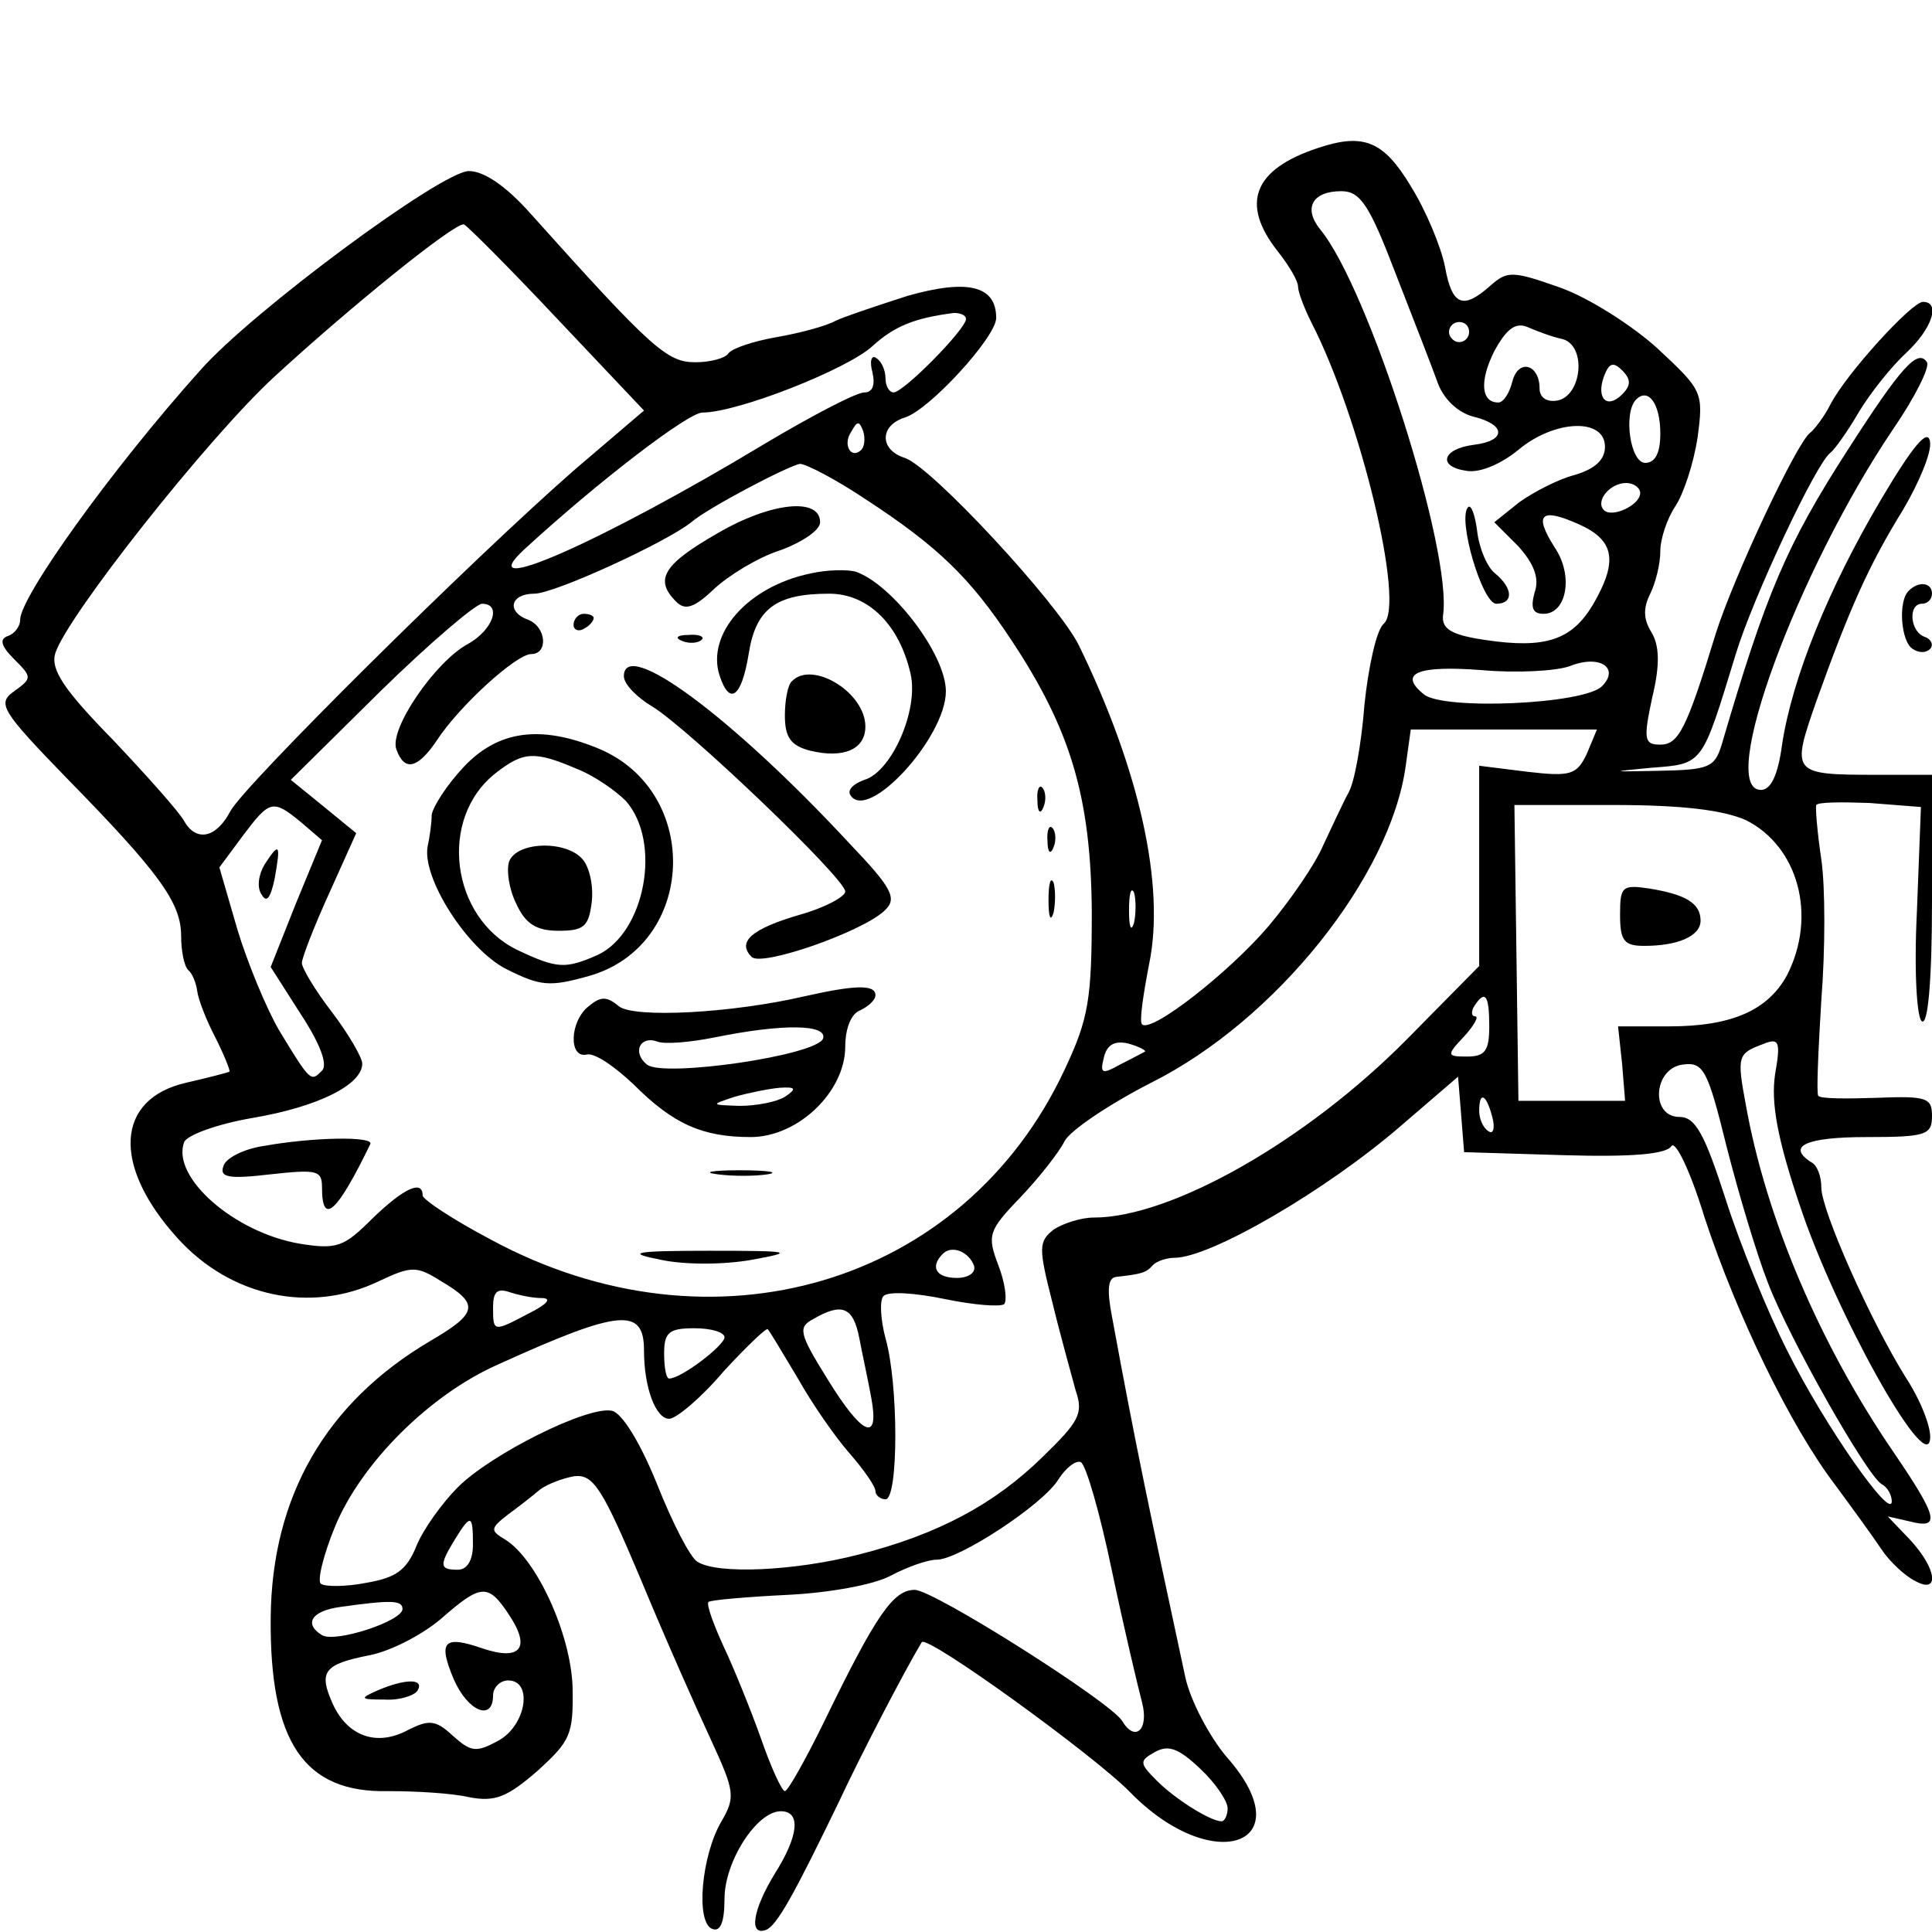 <?xml version="1.0" standalone="no"?>
<!DOCTYPE svg PUBLIC "-//W3C//DTD SVG 20010904//EN"
 "http://www.w3.org/TR/2001/REC-SVG-20010904/DTD/svg10.dtd">
<svg version="1.0" xmlns="http://www.w3.org/2000/svg"
 width="192pt" height="192pt" viewBox="0 0 192 192"
 preserveAspectRatio="xMidYMid meet">
<g transform="translate(0,192) scale(0.1,-0.1)"
fill="#000000" stroke="none">
<path d="M1310 1773 c-64 -21 -78 -55 -40 -103 11 -14 20 -29 20 -35 0 -5 6
-21 13 -35 49 -95 94 -282 72 -300 -7 -6 -15 -42 -19 -80 -3 -39 -10 -78 -16
-88 -5 -9 -16 -33 -25 -52 -8 -19 -33 -55 -54 -80 -39 -46 -117 -107 -126 -98
-3 2 1 29 7 60 16 77 -9 192 -70 317 -21 42 -147 178 -173 186 -25 8 -25 32 0
40 24 7 91 80 91 99 0 32 -28 39 -88 22 -31 -10 -64 -21 -72 -25 -9 -5 -35
-12 -58 -16 -23 -4 -44 -11 -48 -16 -3 -5 -18 -9 -33 -9 -28 0 -43 13 -164
148 -24 27 -46 42 -61 42 -27 0 -216 -140 -267 -198 -87 -97 -179 -225 -179
-248 0 -7 -6 -14 -12 -16 -9 -3 -7 -10 6 -23 18 -18 18 -19 0 -32 -17 -12 -13
-19 52 -86 92 -94 114 -124 114 -157 0 -15 3 -30 7 -34 4 -3 8 -13 9 -21 1 -8
9 -29 18 -46 9 -18 15 -33 14 -34 -2 -1 -21 -6 -43 -11 -70 -16 -74 -82 -9
-154 53 -59 133 -76 201 -43 32 15 37 15 61 0 39 -23 37 -32 -11 -60 -103 -61
-157 -154 -158 -275 -1 -123 33 -174 117 -172 27 0 63 -2 80 -6 26 -5 38 0 68
26 33 30 36 36 35 84 -2 53 -36 127 -67 146 -15 9 -15 11 3 25 11 8 25 19 32
25 7 5 22 11 34 13 19 2 28 -13 66 -103 24 -58 56 -130 70 -160 23 -50 24 -56
10 -80 -20 -34 -26 -101 -9 -107 8 -3 12 7 12 30 0 37 32 87 56 87 20 0 18
-24 -6 -62 -22 -36 -26 -62 -9 -56 11 4 28 35 73 128 20 43 64 128 82 158 5 8
172 -113 207 -149 83 -85 173 -52 96 35 -17 20 -36 56 -41 79 -36 168 -48 223
-73 359 -5 26 -4 38 4 39 26 3 30 4 37 12 4 4 14 7 21 7 36 0 151 67 225 131
l57 49 3 -37 3 -38 99 -3 c68 -2 102 1 107 9 4 6 19 -25 33 -71 32 -97 85
-207 130 -266 17 -23 38 -52 46 -64 8 -12 23 -26 33 -31 25 -14 22 12 -5 41
l-22 23 22 -5 c31 -8 28 4 -17 70 -73 107 -126 232 -146 344 -9 48 -8 51 16
60 17 7 19 4 13 -30 -4 -28 2 -63 25 -131 35 -105 124 -265 129 -232 2 11 -9
39 -24 62 -35 56 -84 166 -84 189 0 11 -4 22 -10 25 -25 16 -5 25 55 25 59 0
65 2 65 21 0 18 -5 20 -55 18 -30 -1 -56 -1 -58 2 -2 2 0 45 3 95 4 50 4 113
0 140 -4 27 -6 51 -5 54 2 3 26 3 53 2 l51 -4 -4 -104 c-3 -60 0 -106 5 -109
6 -4 10 41 10 119 l0 126 -54 0 c-86 0 -86 1 -61 73 33 92 52 135 86 190 16
27 29 58 27 68 -2 14 -17 -4 -49 -58 -52 -88 -88 -177 -98 -243 -4 -30 -11
-45 -21 -45 -44 0 36 217 131 358 22 32 37 62 34 67 -9 14 -26 -5 -78 -86 -62
-96 -82 -144 -126 -294 -7 -23 -13 -25 -62 -26 -49 -1 -50 -1 -8 3 52 4 50 2
84 113 17 56 80 190 94 200 4 3 17 21 28 40 12 20 33 46 47 59 26 24 35 51 17
51 -11 0 -76 -71 -92 -102 -6 -12 -16 -25 -20 -28 -13 -9 -76 -143 -94 -200
-29 -95 -37 -110 -55 -110 -16 0 -17 5 -8 47 8 33 7 52 -1 65 -8 13 -8 24 -1
38 5 10 10 29 10 42 0 13 7 33 15 45 8 12 18 42 22 68 6 45 5 47 -39 88 -25
23 -69 51 -97 61 -48 17 -53 17 -70 2 -27 -24 -38 -20 -45 19 -4 20 -19 56
-34 80 -27 45 -47 53 -92 38z m77 -125 c18 -46 37 -95 42 -109 6 -16 20 -29
35 -33 33 -8 33 -24 1 -28 -32 -4 -37 -22 -7 -26 13 -2 34 7 51 21 36 30 86
32 86 3 0 -13 -10 -22 -30 -28 -16 -4 -41 -17 -55 -27 l-25 -20 24 -24 c16
-18 21 -32 16 -46 -4 -15 -2 -21 9 -21 23 0 30 38 11 66 -21 33 -14 40 24 23
36 -16 39 -37 14 -80 -21 -35 -47 -44 -107 -35 -34 5 -43 11 -42 24 10 63 -74
326 -122 384 -17 21 -8 38 21 38 19 0 28 -14 54 -82z m-834 -44 l87 -92 -68
-58 c-102 -89 -328 -313 -343 -340 -14 -27 -34 -31 -46 -10 -4 8 -36 44 -71
81 -49 50 -62 70 -57 86 12 37 151 213 217 274 76 70 180 154 189 152 3 -1 45
-43 92 -93z m407 -1 c0 -10 -62 -73 -72 -73 -4 0 -8 6 -8 14 0 8 -4 17 -9 20
-5 4 -7 -3 -4 -14 3 -13 0 -20 -8 -20 -8 0 -52 -23 -99 -51 -161 -97 -294
-156 -239 -105 74 68 163 136 177 136 35 0 144 43 169 66 22 20 42 28 81 33 6
0 12 -2 12 -6z m500 -13 c0 -5 -4 -10 -10 -10 -5 0 -10 5 -10 10 0 6 5 10 10
10 6 0 10 -4 10 -10z m93 -7 c24 -7 19 -56 -5 -61 -11 -2 -18 3 -18 12 0 24
-21 30 -27 7 -3 -12 -9 -21 -14 -21 -17 0 -19 21 -4 51 12 22 21 29 33 24 9
-4 25 -10 35 -12z m59 -55 c-15 -15 -26 -4 -18 18 5 13 9 15 18 6 9 -9 9 -15
0 -24z m38 -39 c0 -19 -5 -29 -15 -29 -15 0 -22 50 -9 63 12 12 24 -4 24 -34z
m-794 -16 c-10 -10 -19 5 -10 18 6 11 8 11 12 0 2 -7 1 -15 -2 -18z m4 -49
c72 -47 104 -78 145 -140 59 -89 79 -156 80 -269 0 -88 -3 -107 -27 -158 -100
-214 -350 -288 -570 -169 -38 20 -68 40 -68 44 0 16 -19 7 -50 -23 -28 -28
-35 -31 -72 -25 -65 11 -128 66 -115 101 3 7 33 18 68 24 65 11 109 33 109 54
0 6 -14 30 -30 51 -17 22 -30 44 -30 49 0 5 12 36 27 69 l27 60 -33 27 -32 26
89 88 c49 48 95 87 101 87 20 0 11 -26 -14 -40 -32 -17 -79 -85 -71 -105 8
-22 21 -19 40 9 22 34 79 86 94 86 17 0 15 27 -3 34 -22 8 -18 26 6 26 20 0
131 51 156 71 16 14 96 56 108 58 6 0 35 -15 65 -35z m770 6 c0 -12 -28 -25
-36 -17 -9 9 6 27 22 27 8 0 14 -5 14 -10z m-38 -192 c-18 -18 -158 -24 -177
-8 -26 21 -6 29 58 24 34 -3 73 -1 87 4 30 12 50 -2 32 -20z m-15 -67 c-10
-21 -16 -23 -59 -18 l-48 6 0 -100 0 -99 -72 -73 c-100 -101 -234 -177 -311
-177 -13 0 -31 -6 -40 -12 -15 -12 -15 -18 -1 -73 8 -33 19 -72 23 -87 8 -23
3 -31 -33 -66 -48 -47 -104 -77 -183 -97 -62 -16 -140 -20 -160 -7 -7 4 -25
39 -40 77 -17 42 -35 71 -45 73 -24 5 -120 -43 -153 -76 -15 -15 -34 -41 -41
-58 -10 -25 -21 -32 -50 -37 -20 -4 -41 -4 -45 -1 -4 2 2 28 14 57 26 63 94
131 162 161 121 55 145 57 145 14 0 -38 12 -68 25 -68 7 0 32 21 54 47 23 25
43 44 44 42 2 -2 15 -24 30 -49 14 -25 37 -58 51 -74 14 -16 26 -33 26 -38 0
-4 5 -8 10 -8 13 0 13 115 0 160 -5 19 -6 38 -2 42 5 5 32 3 61 -3 29 -6 55
-8 59 -5 3 4 1 21 -6 39 -11 29 -10 34 22 67 18 19 38 44 44 56 6 11 45 37 86
58 124 62 238 205 253 315 l5 36 93 0 92 0 -10 -24z m-1278 -68 l21 -18 -26
-63 -25 -63 30 -47 c19 -29 27 -50 21 -56 -11 -11 -11 -12 -42 39 -13 22 -32
68 -42 101 l-18 62 23 31 c27 36 30 37 58 14z m1436 2 c52 -26 71 -95 41 -154
-19 -35 -55 -51 -117 -51 l-51 0 4 -37 3 -37 -53 0 -53 0 -2 147 -2 147 98 0
c69 0 109 -5 132 -15z m-608 -102 c-3 -10 -5 -4 -5 12 0 17 2 24 5 18 2 -7 2
-21 0 -30z m353 -103 c0 -24 -4 -30 -22 -30 -20 0 -21 1 -3 20 10 11 15 20 11
20 -4 0 -4 5 -1 10 11 17 15 11 15 -20z m-342 -25 c-2 -1 -13 -7 -25 -13 -18
-10 -20 -9 -16 7 3 13 11 17 24 14 11 -3 18 -7 17 -8z m619 -230 c21 -55 98
-191 113 -200 6 -3 10 -11 10 -17 0 -20 -67 76 -103 148 -20 39 -48 108 -62
152 -21 65 -30 82 -46 82 -29 0 -26 48 3 52 21 3 25 -5 44 -82 12 -47 30 -107
41 -135z m-274 165 c3 -11 1 -18 -4 -14 -5 3 -9 12 -9 20 0 20 7 17 13 -6z
m-515 -148 c2 -7 -6 -12 -17 -12 -21 0 -27 11 -14 24 9 9 26 2 31 -12z m-430
-32 c11 0 6 -6 -12 -15 -36 -19 -36 -19 -36 6 0 15 4 19 16 15 9 -3 23 -6 32
-6z m316 -40 c3 -16 9 -43 12 -60 8 -44 -9 -37 -44 20 -28 45 -29 51 -14 59
29 17 40 12 46 -19z m-134 1 c0 -8 -43 -41 -55 -41 -3 0 -5 11 -5 25 0 21 5
25 30 25 17 0 30 -4 30 -9z m385 -232 c12 -57 26 -116 30 -131 7 -27 -7 -40
-20 -18 -12 19 -187 130 -206 130 -21 0 -38 -24 -89 -129 -19 -39 -37 -71 -40
-71 -3 0 -14 24 -24 53 -10 28 -27 70 -37 91 -10 22 -17 41 -15 44 3 2 38 5
78 7 42 2 86 10 103 19 17 9 37 16 46 16 22 0 106 55 121 80 7 11 17 19 22 17
5 -2 19 -50 31 -108z m-635 26 c0 -16 -6 -25 -15 -25 -18 0 -19 4 -3 30 16 26
18 25 18 -5z m36 -70 c22 -33 11 -46 -27 -33 -38 13 -44 7 -28 -31 14 -32 39
-42 39 -16 0 8 7 15 15 15 25 0 18 -45 -10 -60 -22 -12 -27 -11 -45 5 -17 16
-24 16 -44 6 -31 -17 -60 -7 -75 25 -15 33 -9 40 36 49 21 4 52 20 71 36 40
35 47 36 68 4z m-106 6 c0 -12 -67 -34 -80 -26 -18 11 -11 24 18 28 50 7 62 7
62 -2z m820 -198 c0 -7 -3 -13 -6 -13 -11 0 -46 22 -64 40 -18 18 -18 20 -2
29 13 7 23 4 45 -17 15 -14 27 -32 27 -39z"/>
<path d="M1459 1416 c-11 -11 14 -96 28 -96 17 0 17 15 -1 30 -8 6 -16 25 -18
42 -2 16 -6 27 -9 24z"/>
<path d="M713 1390 c-54 -31 -63 -46 -41 -68 9 -9 18 -6 38 13 14 13 43 31 65
38 22 8 40 20 40 28 0 25 -49 20 -102 -11z"/>
<path d="M805 1350 c-62 -13 -103 -60 -90 -101 10 -31 22 -22 29 21 7 45 27
60 80 60 39 0 70 -31 81 -80 8 -36 -19 -97 -46 -105 -11 -4 -17 -10 -14 -15
17 -28 95 57 95 103 0 37 -54 107 -90 119 -8 2 -28 2 -45 -2z"/>
<path d="M570 1299 c0 -5 5 -7 10 -4 6 3 10 8 10 11 0 2 -4 4 -10 4 -5 0 -10
-5 -10 -11z"/>
<path d="M678 1283 c7 -3 16 -2 19 1 4 3 -2 6 -13 5 -11 0 -14 -3 -6 -6z"/>
<path d="M620 1248 c0 -8 13 -21 28 -30 35 -21 192 -171 192 -184 0 -5 -20
-16 -45 -23 -48 -14 -63 -27 -48 -42 10 -10 110 25 132 46 13 12 8 22 -35 67
-117 126 -224 205 -224 166z"/>
<path d="M787 1243 c-4 -3 -7 -19 -7 -34 0 -22 6 -30 25 -35 33 -8 55 1 55 24
0 34 -53 66 -73 45z"/>
<path d="M461 1158 c-17 -18 -31 -40 -32 -48 0 -8 -2 -22 -4 -31 -6 -31 39
-102 78 -122 34 -17 43 -18 82 -7 107 30 113 183 10 226 -58 24 -100 18 -134
-18z m112 -2 c18 -7 39 -22 49 -32 36 -41 19 -131 -28 -153 -32 -14 -40 -14
-80 5 -66 32 -79 131 -21 176 27 21 38 22 80 4z"/>
<path d="M506 1064 c-3 -9 0 -28 7 -42 9 -20 20 -27 42 -27 25 0 30 4 33 28 2
16 -2 35 -9 43 -16 19 -65 18 -73 -2z"/>
<path d="M1031 1124 c0 -11 3 -14 6 -6 3 7 2 16 -1 19 -3 4 -6 -2 -5 -13z"/>
<path d="M1041 1084 c0 -11 3 -14 6 -6 3 7 2 16 -1 19 -3 4 -6 -2 -5 -13z"/>
<path d="M1042 1025 c0 -16 2 -22 5 -12 2 9 2 23 0 30 -3 6 -5 -1 -5 -18z"/>
<path d="M800 930 c-73 -17 -170 -22 -185 -10 -12 10 -18 10 -30 0 -19 -15
-20 -52 -2 -48 8 2 28 -12 47 -30 39 -39 68 -52 116 -52 47 0 94 45 94 90 0
18 6 33 15 36 8 4 15 10 15 15 0 11 -21 10 -70 -1z m18 -42 c-6 -17 -159 -39
-175 -26 -15 12 -7 29 10 23 7 -3 32 -1 57 4 69 14 112 13 108 -1z m-38 -58
c-8 -5 -28 -9 -45 -9 -29 1 -29 1 -5 9 14 4 34 8 45 9 16 1 17 -1 5 -9z"/>
<path d="M261 781 c-19 -3 -37 -12 -39 -20 -4 -11 5 -13 47 -8 46 5 51 4 51
-13 0 -39 15 -25 48 43 4 8 -57 7 -107 -2z"/>
<path d="M713 753 c15 -2 37 -2 50 0 12 2 0 4 -28 4 -27 0 -38 -2 -22 -4z"/>
<path d="M657 668 c23 -5 62 -5 90 0 44 8 40 9 -42 9 -76 0 -84 -2 -48 -9z"/>
<path d="M263 1061 c-6 -10 -8 -23 -3 -30 5 -9 9 -3 13 16 6 34 5 37 -10 14z"/>
<path d="M1610 1011 c0 -26 4 -31 24 -31 34 0 56 10 56 25 0 17 -14 26 -51 32
-27 4 -29 2 -29 -26z"/>
<path d="M375 240 c-18 -8 -17 -9 7 -9 15 -1 30 4 33 9 7 12 -12 12 -40 0z"/>
<path d="M1897 1333 c-11 -10 -8 -51 4 -58 6 -4 13 -4 17 0 4 4 1 10 -5 12
-15 5 -17 33 -3 33 6 0 10 5 10 10 0 11 -13 13 -23 3z"/>
</g>
</svg>
